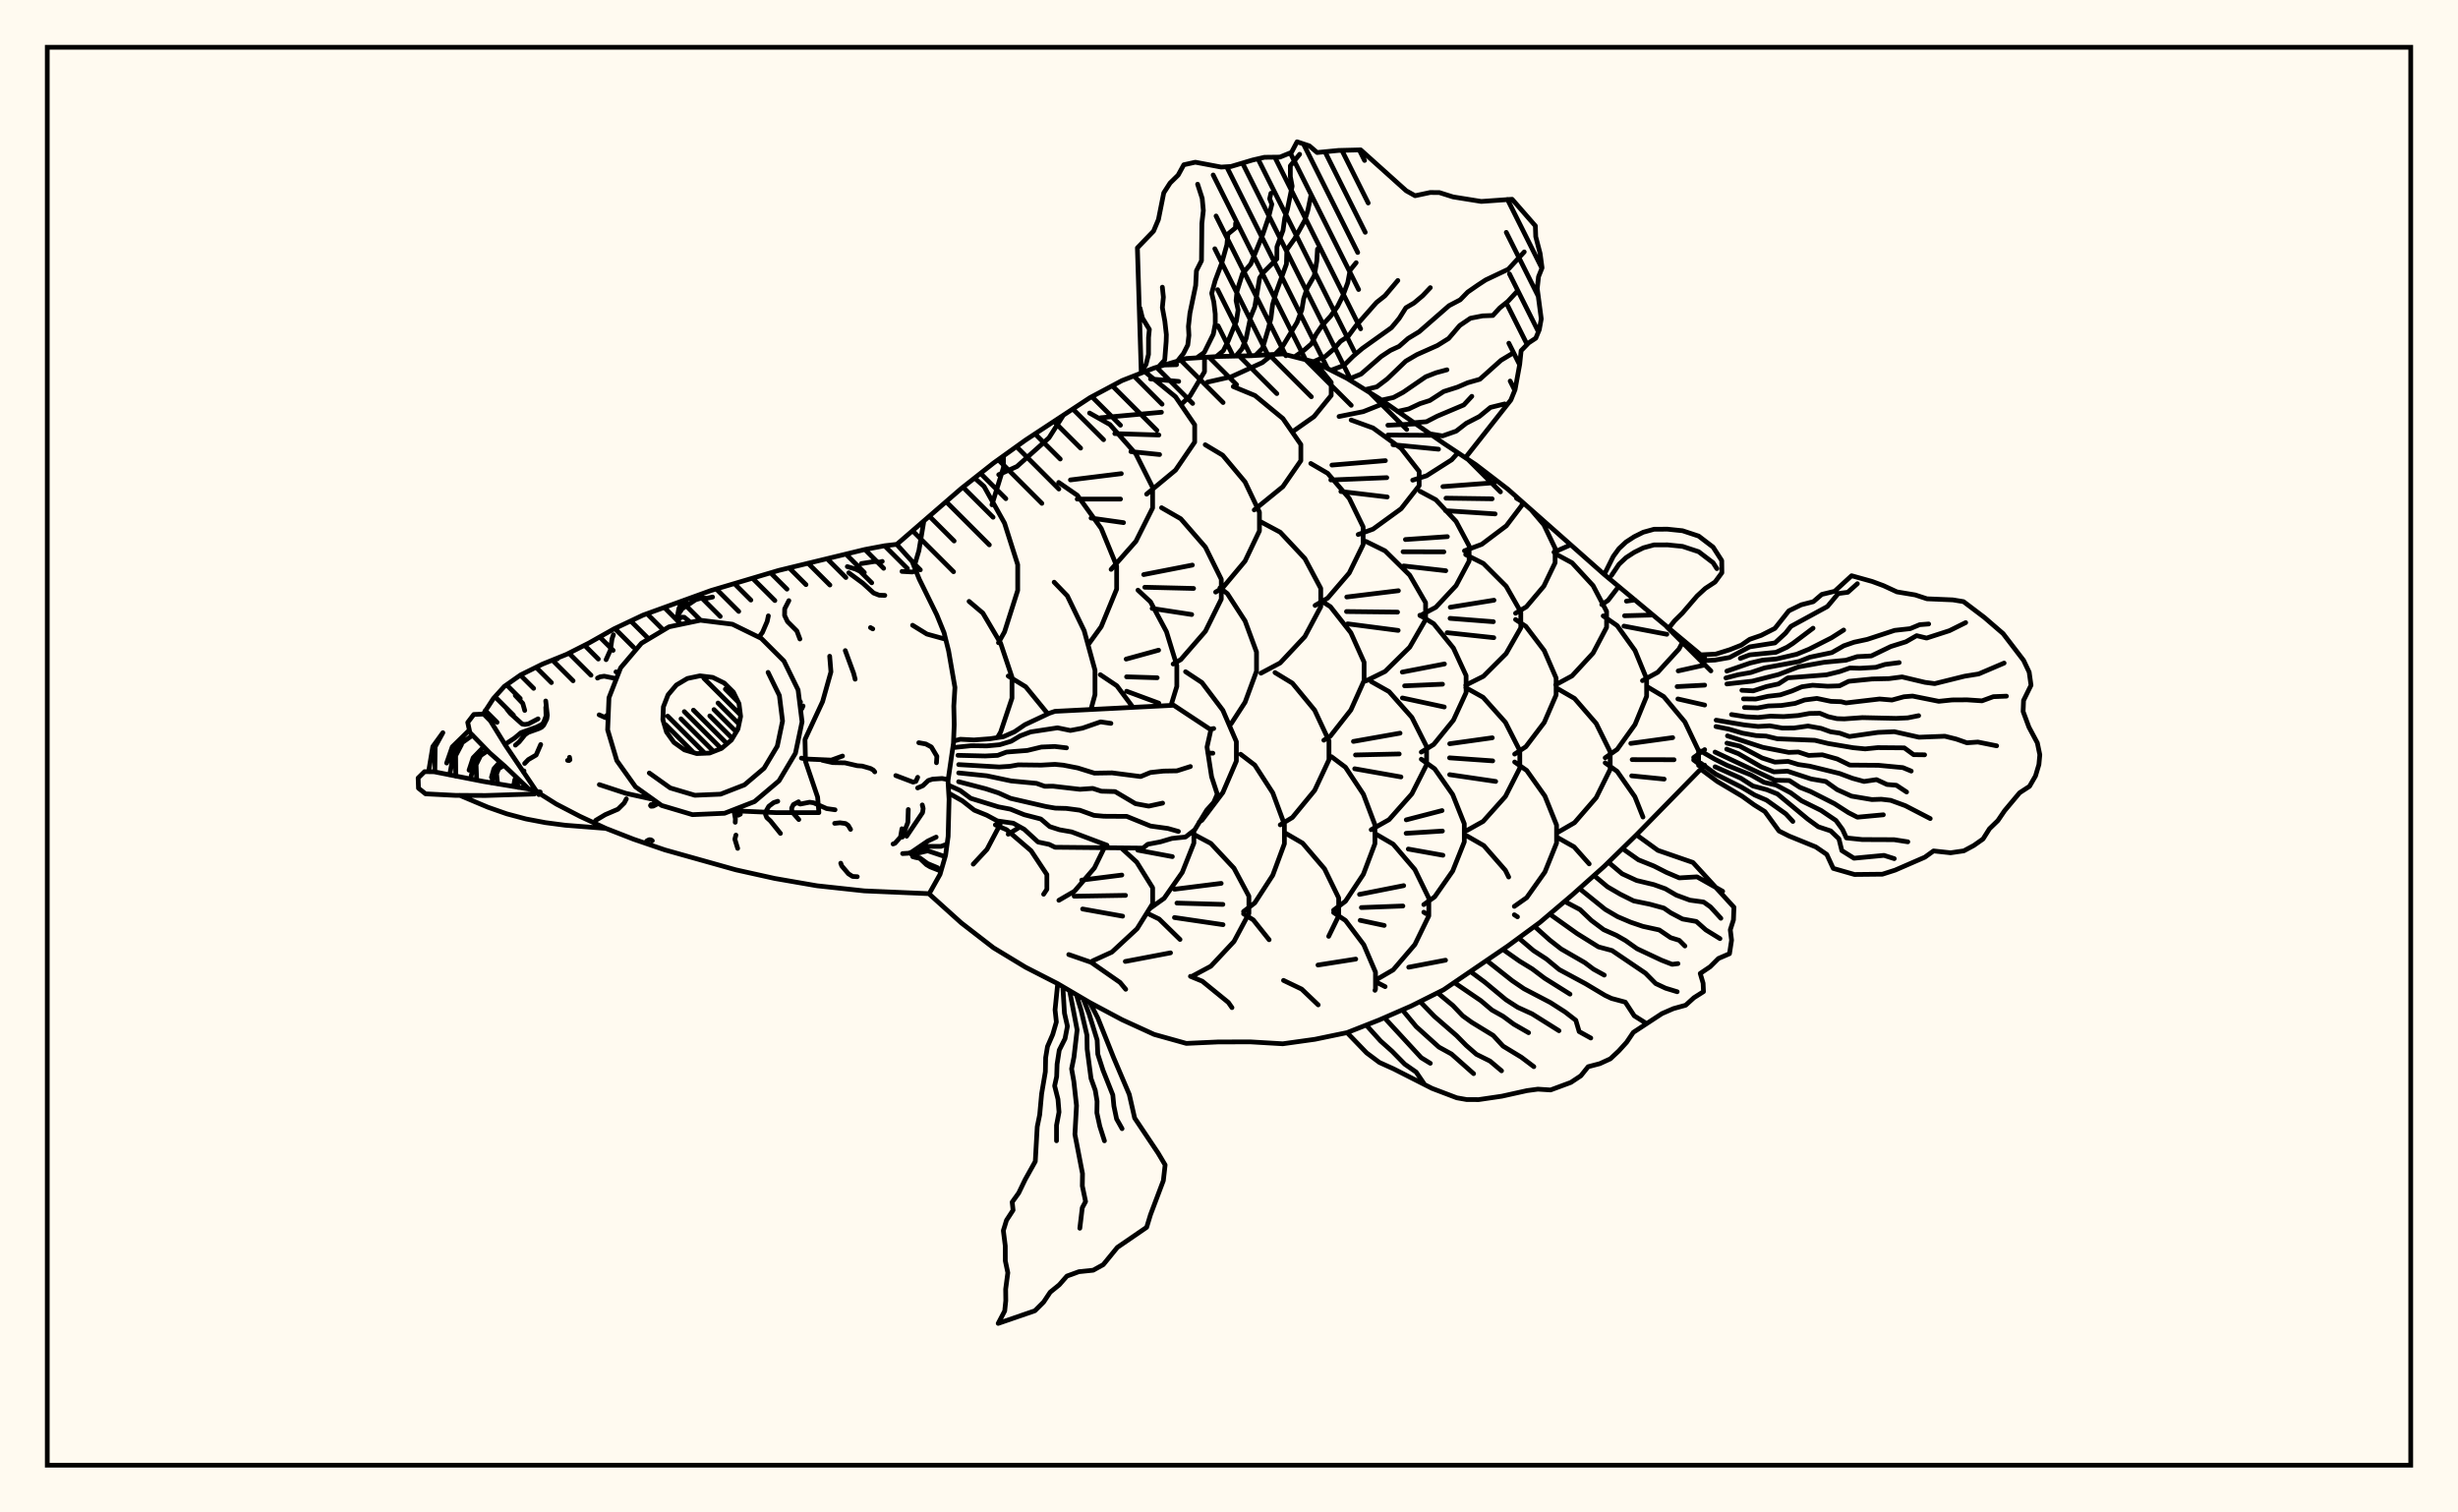 <svg xmlns="http://www.w3.org/2000/svg" width="520" height="320"><rect x="0" y="0" width="520" height="320" fill="floralwhite"/><rect x="10" y="10" width="500" height="300" stroke="black" stroke-width="1" fill="none"/><path stroke="black" stroke-width="1" fill="none" stroke-linecap="round" stroke-linejoin="round" d="
M 189.72 115.18 203.36 103.36 210.16 97.99 216.96 93.11 230.57 84.15 237.37 80.52 244.17 77.86 250.97 75.85 257.77 75.42 264.57 75.27 271.38 74.88 278.18 76.61 284.98 80.06 291.78 84.31 305.39 93.78 312.19 98.29 318.99 103.5 339.39 121.55 360.63 139.23 
M 360.63 161.89 346.2 176.63 339.39 183.29 332.59 189.37 325.79 195.15 318.99 200.15 305.39 209.42 298.58 212.83 291.78 215.8 284.98 218.48 278.18 219.89 271.38 220.84 264.57 220.44 257.77 220.45 250.97 220.76 244.17 218.86 237.37 215.75 230.57 212.12 223.76 208.12 216.96 204.64 210.16 200.52 203.36 195.26 196.58 189.15 
M 193.4 119.87 194.4 116.49 195.44 110.27 
M 211 156.06 211.68 154.92 214.09 147.72 214.09 143.27 211.68 136.08 207.93 129.72 205.01 127.24 
M 205.89 182.84 208.8 179.71 211.57 174.45 211.57 173.77 
M 211.23 135.99 212.51 133.7 215.3 124.91 215.3 119.47 212.51 110.68 208.18 102.92 206.18 101.13 
M 213.29 176.5 215.79 174.96 
M 221.69 151.05 217 145.31 213.29 143.03 
M 220.78 189.2 221.47 188.16 221.47 185.04 218.13 180 212.95 175.55 210.57 174.52 
M 209.85 106.8 212.29 98.9 212.29 96.46 
M 230.79 150.11 231.65 146.97 231.65 141.8 229.36 133.44 225.79 126.06 223.01 123.18 
M 224.18 190.38 227.31 188.56 231.53 183.64 233.62 179.36 
M 211.28 100.43 215.14 98.7 221.91 92.64 224.87 87.99 
M 230.34 136.22 232.97 132.58 236.23 124.65 236.23 119.74 232.97 111.8 227.92 104.8 223.97 102.07 
M 239.69 149.66 236.28 145.1 232.77 142.75 
M 240.55 196.51 243.85 191.2 243.85 187.83 240.47 182.4 237.19 179.39 
M 228.84 186.21 237.33 185.14 
M 227.25 189.62 238.11 189.44 
M 229.03 192.32 237.5 193.84 
M 235.06 120.47 240.3 114.54 243.84 107.48 243.84 103.11 240.3 96.05 234.8 89.82 230.5 87.39 
M 226.45 101.54 237.22 100.21 
M 227.89 105.6 237.05 105.59 
M 230.82 109.61 237.69 110.58 
M 247.73 149.25 248.96 145.23 248.96 140.8 246.77 133.65 243.39 127.33 240.74 124.86 
M 238.24 139.45 245.11 137.56 
M 238.33 143.2 244.81 143.4 
M 238.34 146.25 245.15 148.77 
M 243.3 192.19 246.28 190.06 250.11 184.58 252.57 178.38 252.57 175.71 
M 240.69 179.87 248.02 181.24 
M 249.64 198.77 245.21 194.44 242.64 193.19 
M 242.57 104.55 248.69 99.47 252.74 93.54 252.74 89.88 248.69 83.95 242.19 78.64 
M 232.83 88.39 245.71 87.22 
M 235.84 91.74 245.17 92.04 
M 239.25 95.55 245.32 96.17 
M 248.18 140.49 249.8 139.56 255.01 133.56 258.37 126.76 258.37 122.56 255.01 115.76 249.8 109.76 245.73 107.42 
M 241.95 121.57 252.25 119.56 
M 242.18 124.25 252.51 124.5 
M 243.74 128.73 252.11 130.02 
M 253.69 173.92 254.27 173.55 258.7 167.68 261.56 161.03 261.56 156.92 258.7 150.28 254.27 144.41 250.81 142.12 
M 255.96 154.28 256.77 154.14 
M 255.53 159.33 256.59 159.36 
M 261.33 198.68 264.21 193.28 264.21 189.61 261.05 183.68 256.16 178.45 252.33 176.41 
M 248.46 188.14 258.35 186.9 
M 248.98 191.07 258.71 191.35 
M 248.46 194.13 258.74 195.64 
M 249.93 85.52 251.77 83.76 254.82 78.65 254.82 75.61 
M 246.3 77.23 248.91 77.16 
M 243.39 80.17 249.36 80.7 
M 257.17 125.27 258.66 124.37 263.39 118.72 266.44 112.32 266.44 108.36 263.39 101.96 258.66 96.31 254.97 94.1 
M 260.44 153.15 263.4 148.58 265.82 142.01 265.82 137.95 263.4 131.38 259.65 125.59 258.08 124.38 
M 263.08 192.86 265.45 191.04 269.26 185.17 271.72 178.52 271.72 174.4 269.26 167.75 265.45 161.87 262.46 159.58 
M 268.49 198.83 265.13 194.62 263.08 193.34 
M 255.42 80.86 260.52 79.7 267.05 76.72 269.2 75 
M 265.34 107.89 271.4 102.96 275.2 97.46 275.2 94.05 271.4 88.55 265.5 83.69 260.9 81.79 
M 266.76 142.43 270.83 140.26 276.05 134.69 279.41 128.38 279.41 124.48 276.05 118.17 270.83 112.6 266.76 110.42 
M 270.84 174.52 273.41 172.96 278.12 167.23 281.15 160.75 281.15 156.74 278.12 150.26 273.41 144.54 269.73 142.3 
M 281.09 198.11 283.2 193.77 283.2 189.97 280.21 183.82 275.57 178.39 271.95 176.28 
M 273.84 91.06 277.99 88.14 281.62 83.66 281.62 80.89 278.14 76.6 
M 278.21 128.1 280.87 126.55 285.44 121.23 288.38 115.21 288.38 111.48 285.44 105.45 280.87 100.14 277.3 98.06 
M 280.06 156.61 281.45 155.74 285.78 150.22 288.58 143.98 288.58 140.11 285.78 133.87 281.45 128.36 279.7 127.25 
M 282.13 192.57 284.64 190.68 288.43 184.97 290.87 178.51 290.87 174.5 288.43 168.04 284.64 162.33 281.68 160.1 
M 286.59 197.33 284.65 194.75 282.13 193.07 
M 283.28 88.12 288.41 87.09 293.08 85.23 
M 287.33 113.09 290.47 111.95 296.41 107.64 300.23 102.76 300.23 99.74 296.41 94.86 290.47 90.55 285.84 88.87 
M 281.77 98.4 293.09 97.46 
M 281.54 101.55 293.38 101.06 
M 283.67 103.99 293.48 105.15 
M 288.96 144.07 293.02 142.07 298.23 136.93 301.59 131.11 301.59 127.51 298.23 121.69 293.02 116.55 288.96 114.55 
M 284.91 126.31 295.84 124.98 
M 284.85 129.39 295.66 129.51 
M 285.1 131.99 295.79 133.38 
M 290.08 175.55 293.86 173.42 298.69 167.96 301.8 161.79 301.8 157.96 298.69 151.78 293.86 146.33 290.08 144.2 
M 286.32 156.87 296.19 155.12 
M 286.76 159.73 296.01 159.52 
M 286.59 162.65 296.38 164.38 
M 302.27 193.08 302.27 190.03 299.32 183.97 294.74 178.61 291.16 176.52 
M 287.61 189.23 296.96 187.38 
M 288 192.02 296.79 191.69 
M 287.75 194.72 292.84 195.8 
M 298.86 101.59 301.8 100.66 307.11 97.28 308.43 95.8 
M 293.61 89.97 299.42 89.69 
M 293.63 92.04 302.93 92.1 
M 294.69 94.09 304.32 95.04 
M 300.42 130.26 303.76 128.48 308.04 123.9 310.8 118.71 310.8 115.5 308.04 110.32 303.76 105.74 300.42 103.95 
M 297.32 114.15 306.2 113.54 
M 296.82 116.74 305.46 116.76 
M 296.95 119.74 305.86 120.75 
M 300.68 159.13 303.31 157.51 307.48 152.37 310.16 146.54 310.16 142.94 307.48 137.12 303.31 131.97 300.38 130.17 
M 296.66 142.2 305.58 140.48 
M 297.15 145.11 305.17 144.76 
M 296.68 147.67 305.54 149.58 
M 301.21 191.39 303.51 189.75 307.32 184.29 309.78 178.12 309.78 174.29 307.32 168.11 303.51 162.66 300.68 160.63 
M 297.5 173.46 305.07 171.5 
M 297.47 176.31 305.15 175.83 
M 297.93 179.64 305.26 180.95 
M 301.64 193.28 301.21 193 
M 309.81 116.54 313.48 115.16 318.67 111.25 322.02 106.83 322.02 106.2 
M 305.25 102.95 316.17 102.13 
M 305.9 105.4 315.67 105.54 
M 305.81 108.05 316.3 108.73 
M 310.07 144.97 313.82 143.09 318.63 138.28 321.73 132.84 321.73 129.47 318.63 124.03 313.82 119.22 310.07 117.34 
M 306.81 128.48 316.06 126.99 
M 306.77 130.83 315.93 131.54 
M 306.14 133.86 316.02 134.92 
M 310.08 175.85 313.76 173.79 318.48 168.51 321.52 162.52 321.52 158.81 318.48 152.83 313.76 147.54 310.08 145.48 
M 306.69 157.36 315.7 156.1 
M 306.66 160.34 315.79 160.98 
M 306.68 163.9 316.42 165.33 
M 319.17 185.56 318.47 184.14 313.9 178.91 310.33 176.86 
M 320.62 129.75 322.91 128.39 326.61 124.01 328.99 119.06 328.99 115.99 326.61 111.03 324.05 108.01 
M 321.78 105.98 320.82 105.42 
M 320.43 159.55 322.8 157.99 326.69 152.86 329.2 147.05 329.2 143.45 326.69 137.65 322.8 132.52 320.62 131.08 
M 328.31 180.83 329.3 178.37 329.3 174.57 326.83 168.43 322.98 163.01 320.43 161.22 
M 328.75 116.83 332.2 115.31 
M 329.11 144.88 332.58 143 337.02 138.18 339.88 132.73 339.88 129.35 337.02 123.9 332.58 119.08 329.11 117.2 
M 329.52 176.13 333.1 174.06 337.68 168.77 340.64 162.78 340.64 159.06 337.68 153.07 333.1 147.78 329.52 145.71 
M 332.05 178.64 329.45 177.17 
M 338.86 127.91 340.18 127.04 342.45 124.08 
M 339.58 160.33 342.12 158.56 345.9 153.29 348.35 147.32 348.35 143.62 345.9 137.64 342.12 132.37 339.16 130.31 
M 346.14 169.25 345.86 168.56 342.11 163.2 339.58 161.4 
M 347.47 144.01 350.7 142.24 355.2 137.31 356.13 135.52 
M 344.07 127.19 345.89 126.93 
M 343.68 130.28 349.66 130.12 
M 343.55 132.47 352.63 134.2 
M 359.34 159.44 359.34 158.83 356.45 152.75 351.97 147.38 348.47 145.29 
M 345 157.29 353.87 156.07 
M 345.29 160.72 354.15 160.74 
M 345.19 164.15 352.06 164.84 
M 355.03 141.95 360.63 140.7 
M 354.8 145.27 360.63 144.96 
M 354.96 147.88 360.63 149.17 
M 224.01 190.48 224.18 190.38 
M 231.14 203.31 235.23 201.44 240.55 196.51 
M 238.15 209.31 236.95 207.86 230.83 203.6 226.1 201.96 
M 238.06 203.42 247.63 201.6 
M 252.33 206.48 256.16 204.43 261.05 199.2 261.33 198.68 
M 260.63 213.19 259.86 212.09 254.35 207.6 251.84 206.57 
M 278.87 212.61 275.37 209.27 271.53 207.43 
M 278.14 76.6 278.14 76.6 
M 290.88 209.53 290.99 209.27 290.99 205.68 288.51 199.88 286.59 197.33 
M 278.82 204.18 286.82 202.92 
M 291.16 207.29 294.74 205.2 299.32 199.85 302.27 193.78 302.27 193.08 
M 293.03 208.75 291.13 207.77 
M 298.02 204.64 305.81 203.15 
M 320.36 191.77 322.98 189.92 326.83 184.5 328.31 180.83 
M 321.03 193.98 320.36 193.54 
M 336.2 182.78 333 179.17 332.05 178.64 
M 347.58 172.87 346.14 169.25 
M 356.13 135.52 356.13 135.52 
M 359.34 161.95 359.34 159.44 
M 358.3 160.28 360.63 158.6 
M 359.57 161.74 358.3 160.8 
M 237.37 80.52 237.37 80.52 
M 241.44 78.93 240.62 52.44 244.04 48.9 245.07 46.45 246.2 40.8 247.53 38.73 249.24 37.05 250.44 34.86 252.88 34.32 258.34 35.35 260.43 35.22 265.02 33.85 267.5 33.28 270.78 33.24 273.22 32.24 274.4 30 277 30.86 278.64 32.27 283.18 31.83 287.86 31.71 297.49 40.36 299.37 41.41 302.55 40.73 304.49 40.74 307.4 41.66 313.37 42.62 319.9 42.16 324.81 47.78 324.89 50.07 325.82 53.63 326.23 56.67 325.48 58.55 325.21 61.06 326.06 67.47 325.64 69.77 324.9 71.55 323.39 72.55 321.8 74.2 321.5 77.09 320.52 82.43 319.63 84.63 310.01 96.85 
M 305.39 93.79 305.39 93.78 
M 241.23 79.01 242.44 77.12 242.97 74.99 242.98 71.42 243.15 69.69 241.68 67.27 241.17 65.18 
M 245.12 77.58 246.4 76.17 246.71 72.22 246.75 70.81 246.43 67.97 245.9 65.08 246.12 62.87 245.9 60.76 
M 249.09 76.41 250.38 74.78 251.28 73 251.52 70.95 251.42 69.07 251.73 66.26 252.95 60.4 253.11 57.28 254.18 55.16 254.26 47.27 254.57 44.54 254.33 41.97 253.36 38.97 
M 253.18 75.71 254.77 74.57 256.68 70.71 257.1 68.52 257.09 66.43 256.79 63.89 256.34 62.05 257.08 59.37 258.43 55.77 259.55 51.79 259.78 49.51 261.37 48.21 261.4 47.24 
M 257.31 75.45 258.8 74.21 259.82 72.16 261.55 67.95 261.93 65.58 261.5 63.6 261.7 61.58 262.85 57.93 264.6 55.86 267.16 49.57 268.36 46.03 269.06 43.22 268.6 42.05 268.87 40.89 
M 261.45 75.34 262.77 73.78 263.62 71.61 264.56 67.11 265.45 64.93 266.48 58.8 267.32 57.6 270.12 54.79 270.14 52.23 271.43 48.74 271.8 46.11 272.36 44.28 273.36 39.39 272.98 37.37 272.98 35.08 274.94 32.64 
M 265.59 75.21 267.09 73.7 268.33 69.51 268.88 67.27 269.22 64.47 269.97 61.86 272.15 55.87 272.24 52.8 273.85 50.56 276.01 46.68 276.68 44.5 277.37 41.21 
M 269.73 74.97 271.27 73.41 274.41 68.19 275.4 65.56 275.8 63.2 276.55 60.93 278.04 58.35 278.57 55.24 278.72 52.7 
M 273.84 75.51 275.81 74.16 277.46 72.73 278.42 70.76 279.72 68.83 281.46 66.93 282.97 64.83 284.08 62.61 285.13 59.78 285.62 57.17 286.9 55.58 
M 277.86 76.53 280.34 75.44 282.19 73.83 283.59 72.22 285.21 71.16 286.83 68.96 291.21 63.99 292.99 62.58 295.72 59.34 
M 281.58 78.34 284.32 77.31 286.27 75.37 288.19 73.74 294.37 69.33 296 67.37 297.42 65.12 299.14 64.11 300.97 62.57 302.59 60.86 
M 285.27 80.24 287.94 79.14 292.19 75.43 294.14 74.14 295.98 73.29 297.9 71.6 300.23 70.19 306.54 64.68 308.92 63.43 310.5 61.8 312.65 60.31 314.3 59.23 319.09 56.96 322.46 53.3 
M 288.78 82.44 291.27 81.85 293.45 80.2 297.41 76.4 299.75 75.03 304.09 73.1 306.46 71.62 308.8 68.88 311.08 67.33 313.65 66.83 315.82 66.75 317.28 65.15 319 63.77 320.95 61.66 
M 292.27 84.66 294.78 84.11 296.83 83.01 301.62 79.72 303.79 78.87 306.11 78.24 
M 295.66 87.05 298.03 86.52 300.41 85.4 302.48 84.74 305.42 82.84 308.34 81.91 310.49 80.98 313.07 80.24 317.54 76.23 320.1 74.69 
M 299.05 89.44 301.76 89.23 304.03 88.06 309.68 85.67 311.37 83.85 
M 302.46 91.78 305.18 92.23 308.06 91.22 310.19 89.56 312.95 88.13 315.31 86.2 318.32 85.46 
M 201.73 156.79 203.16 156.41 206.05 156.56 209.47 156.3 212.26 155.87 214.62 154.83 216.83 153.33 222 150.9 223.18 150.5 248.31 149.22 256.17 154.41 255.35 158.06 256.32 164.35 257.52 168.02 256.77 169.75 255.28 171.41 252.76 175.56 250.81 177.09 247.93 177.39 245.48 178.12 242.81 178.63 241.8 179.44 223.2 179.26 221.95 178.65 219.6 178.15 216.69 175.47 214.37 174.17 211 173.69 208.76 172.48 206.11 171.41 203.61 169.45 200.7 167.81 
M 201.58 158.18 205.49 157.77 208.75 157.82 211.48 157.57 213.92 156.83 215.81 155.7 218.03 154.86 223.72 153.99 226.44 154.55 229 154.06 232.83 152.73 235.02 153.05 
M 202.66 159.81 208.42 159.95 211.06 159.82 212.94 159.12 217.33 158.78 220.31 158.06 223.14 157.94 225.62 158.23 
M 202.81 161.77 211.38 162.27 213.64 162.13 215.4 161.82 220.26 161.88 223.18 161.72 224.95 161.89 227.99 162.48 231.53 163.58 235.26 163.52 241.31 164.3 243.38 163.44 246.16 163.14 248.98 163.09 251.83 162.18 
M 202.81 163.53 208.76 164.14 213.91 165.23 219.28 165.74 221.01 166.36 222.76 166.34 228.46 167 231.17 166.81 233 167.4 235.9 167.48 240.22 170.04 243.02 170.56 245.96 169.92 
M 202.8 165.39 208.55 166.89 211.22 167.76 213.81 168.92 221.22 170.63 223.24 170.98 225.56 171.04 228.42 171.42 231.43 172.51 233.55 172.7 238.37 172.73 243.4 174.77 247.07 175.28 249.3 175.91 
M 200.6 166.1 203.13 167.25 205.37 168.91 211.21 170.71 213.76 171.2 216.67 172.37 220.19 173.28 222.07 174.89 224.15 175.56 226.71 176.01 234.19 178.83 
M 230.57 212.12 232.25 215.39 235.6 223.79 238.9 231.55 240.04 236.55 245.02 243.99 246.49 246.47 246.11 249.79 243.39 257.01 242.58 259.67 236.38 263.92 233.4 267.57 231.27 268.75 228.25 269.06 225.71 269.99 224.09 271.84 222.17 273.4 220.78 275.49 218.93 277.33 211.17 280 212.55 277.37 212.78 275.18 212.75 272.76 213.21 269.28 212.68 266.77 212.67 263.61 212.26 260.36 212.93 258.18 214.32 256.04 214.13 254.33 215.51 252.41 216.88 249.56 219.02 245.73 219.43 238.4 219.95 235.85 220.36 231.42 221.15 226.76 221.21 223.79 221.6 221.43 222.71 218.87 223.48 216.22 223.2 213.66 223.76 208.12 
M 229.14 211.28 230.39 214.48 232.11 220.06 232.24 223.02 233.34 226.43 235.42 231.67 235.65 234.02 236.22 236.74 237.38 238.8 
M 227.71 210.44 228.7 213.69 229.95 219.04 229.99 221.95 230.81 228.18 231.71 230.7 232.09 233 232.05 235.45 232.67 238.3 233.65 241.37 
M 226.28 209.6 227.87 217.9 227.2 223.66 226.7 226.14 227.17 228.78 227.74 233.92 227.4 240 229.01 248.32 228.97 250.91 229.66 254.22 228.96 255.53 228.44 259.87 
M 224.85 208.76 225.19 214.36 225.82 217.13 225.31 219.76 224.09 222.18 223.63 225.15 223.54 227.78 223.11 229.74 223.82 232.58 224.04 235.29 223.51 238.1 223.51 241.36 
M 346.2 176.63 350.74 179.92 358.15 182.48 366.82 191.95 366.72 194.63 366.05 196.72 366.32 198.92 365.88 201.78 363.53 202.8 361.78 204.55 359.69 205.96 360.3 208.03 360.38 209.81 358.35 211.1 356.61 212.68 354.01 213.4 351.6 214.45 345.53 218.43 344.12 220.52 342.46 222.35 340.68 224.02 338.46 225.04 335.98 225.69 334.43 227.62 332.32 229.02 328.03 230.61 325.34 230.44 323.04 230.75 317.73 231.93 312.82 232.65 310.28 232.64 308.19 232.27 302.96 230.28 294.83 226.15 291.82 224.79 289.12 222.77 284.98 218.48 
M 343.23 179.53 346.62 181.92 349.91 183.24 352.54 184.58 355.26 185.74 359.02 185.52 364.44 188.58 
M 340.27 182.43 343.16 184.87 346.24 186.29 349.86 187.16 352.31 188.04 354.63 189.39 357.49 190.45 360.41 190.85 361.87 191.89 364.06 194.29 
M 337.22 185.23 340.06 187.62 342.8 189.21 345.61 190.61 349.05 191.32 352 192.13 353.45 193.13 355.94 194.44 358.87 194.96 360.88 196.75 363.87 198.59 
M 334.13 187.99 339.58 192.4 342.2 193.94 344.98 195.12 347.57 196 351.03 196.76 353.43 198.39 355.25 198.95 356.45 200.15 
M 331.01 190.72 334.25 192.44 336.67 194.75 339.27 196.7 341.95 197.89 343.87 198.99 346.33 200.73 351.53 203.17 353.75 204.03 354.98 203.88 
M 327.85 193.4 333.65 197.53 338.16 200.34 341.03 201.11 348.1 205.9 350.26 208.09 352.36 209.08 354.82 209.83 
M 324.63 196 327.82 198.87 330.25 200.77 335.27 203.67 337.12 205.06 339.39 206.31 
M 321.29 198.46 324.41 201.12 327.15 202.9 329.86 205.14 335.44 208.14 339.54 210.59 340.91 211.24 343.84 212.03 345.73 214.92 347.99 216.34 
M 317.93 200.87 321.44 203.34 324.17 205.01 326.76 206.97 332.14 210.34 
M 314.51 203.22 319.92 207.5 322.41 209.2 327.98 212.11 331.07 214.09 333.37 215.87 334.08 218.26 336.54 219.62 
M 311.08 205.55 314.11 207.8 318.59 211.52 321.07 213.12 324.12 214.51 329.81 218.08 
M 307.65 207.88 313.3 211.73 315.61 213.69 317.99 215.03 320.25 216.7 323.38 218.5 
M 304.12 210.05 307.35 212.73 309.44 214.92 311.32 216.28 315.9 219.08 317.97 221.33 321.84 223.68 324.49 225.68 
M 300.42 211.91 303.45 215.04 308.15 219.12 310.19 221.19 312.34 223.07 315.22 224.5 317.66 226.56 
M 296.67 213.66 299.6 217.2 304.41 221.54 307.06 223 311.75 227.16 
M 292.87 215.32 300.66 223.78 302.59 224.97 
M 289.03 216.88 292.06 220.24 294.49 222.41 297.18 225.15 299.59 226.83 301.3 229.34 
M 359.8 138.55 362.97 138.39 365.97 137.45 368.37 136.5 370.15 135.27 372.56 134.44 375.49 132.95 378.43 129.24 381.06 127.96 383.62 127.3 385.41 125.76 388.13 125.1 391.71 121.81 396.05 123.02 398.48 123.92 401.31 125.23 405.16 125.87 407.66 126.69 413.14 126.92 415.39 127.29 419.81 130.64 423.76 134.05 428.1 139.72 429.28 142.21 429.67 144.98 428.09 148.2 428 150.54 429.23 153.85 431.01 157.18 431.53 159.69 431.34 161.76 430.62 164.17 429.35 166.37 427.25 167.74 424.08 171.53 422.66 173.62 420.88 175.35 419.52 177.51 417.56 178.89 415.46 180.02 412.65 180.43 409.05 180.04 407.2 181.37 400.92 184.1 398.23 184.96 392.33 185.02 387.83 183.73 386.46 180.78 384.14 179.19 378.47 176.88 376.36 175.82 373.37 171.71 371.11 170.3 368.57 168.47 363.3 165.34 359.8 162.73 
M 359.8 139.82 362.83 139.65 365.9 139.11 370.15 136.86 375.51 136.02 377.72 133.98 378.87 132.53 386.6 128.32 388.89 125.58 390.91 125.31 392.94 123.49 
M 368.17 139.3 370.16 138.55 375.72 138.01 378.04 136.94 379.29 136.13 383.56 132.91 
M 365.32 141.99 370.23 140.29 372.88 139.67 375.81 139.42 380.1 138.42 382.7 137.36 387.45 134.95 390.04 133.3 
M 365.12 143.44 367.71 142.76 370.4 142.29 373.27 141.32 380.56 139.97 382.87 139.05 387.54 138.07 390.07 136.63 392.23 135.88 395.02 135.28 400.82 133.37 404.1 133.01 406.11 132.17 408.02 132.02 
M 365.33 144.71 370.71 144.12 376.23 142.72 380.47 141.1 385.91 140.12 390.5 139.69 392.9 138.93 395.88 138.78 400 136.79 403.22 135.78 405.47 134.49 407.58 135 412.41 133.44 415.85 131.73 
M 368.5 146.05 370.91 146.17 373.68 145.26 376.25 144.7 378.22 143.42 386.38 142.78 389.19 142.09 391.35 141.33 393.48 141.39 396.83 141.19 398.78 140.58 401.78 140.19 
M 368.84 147.87 371.44 147.9 374.01 147.32 376.62 147.02 379.09 146.2 381.18 145.31 383.47 144.98 386.65 145.19 389.15 145.11 391.1 144.15 396.04 143.66 399.63 143.58 402.39 143.22 407.24 144.37 409.29 144.64 415.62 143.07 418.6 142.59 423.98 140.29 
M 369.05 149.69 371.85 149.78 374.08 149.36 376.86 149.26 379.77 148.82 381.77 148.1 384.37 147.77 387.34 148.39 389.46 148.46 390.54 148.72 397.63 147.89 400.25 148.11 402.78 147.42 404.61 147.27 410.15 148.38 412.97 148.09 416.16 148.07 419.3 148.28 421.7 147.4 424.47 147.29 
M 366.31 151.18 369.33 151.65 371.9 151.79 374.56 151.52 377.34 151.61 380.37 151.39 382.79 150.95 384.99 150.91 386.78 151.64 388.62 152.05 390.16 152.1 393.99 151.83 401.13 151.99 403.59 151.88 405.9 151.42 
M 363.06 152.37 369.03 153.38 371.92 153.7 374.39 153.56 377.1 154.05 379.51 154.03 382.49 153.61 385.24 154.1 387.27 154.83 389.18 155.11 391.24 155.83 397.28 154.96 400.75 154.81 405.97 155.98 411.44 155.77 413.85 156.37 416.11 157.16 418.43 157 422.4 157.8 
M 363.02 153.72 365.8 154.28 368.61 155.11 371.48 155.63 373.65 155.74 376 156.31 383.93 156.63 386.76 157.31 392.05 158.2 394.58 158.45 397.27 158.18 402.86 158.23 404.83 159.67 407.16 159.7 
M 365.45 155.69 372.93 158.12 378.41 159.19 380.44 159.11 382.64 159.83 385.52 159.7 388.66 160.58 391.32 161.87 397.39 161.92 402.56 162.41 404.33 163.14 
M 365.34 157.23 368.03 157.85 372.77 160.37 375.5 161.25 378.28 161.09 380.44 161.75 382.85 162.1 389.16 163.65 391.9 164.67 394.34 165.34 396.98 164.95 399.2 165.98 401.18 166.14 403.35 167.57 
M 365.29 158.5 367.76 159.46 372.61 162.26 375.27 163.31 378.14 163.16 383.15 164.81 386.24 165.34 388.66 167.07 391.69 168.44 396.01 169.17 398.01 169.1 399.98 169.33 403.07 170.46 408.35 173.19 
M 362.82 159.12 375.49 165.08 378.54 165.14 380.77 166.58 383.03 167.47 388.11 170.05 391.07 171.95 392.94 172.9 398.43 172.39 
M 359.8 158.91 362.77 160.63 365.35 161.92 370.4 163.95 373.18 165.52 375.75 166.11 378.83 167.74 381.12 169.42 385.26 171.47 388.4 173.59 389.8 175.51 390.61 177.28 393.95 177.63 400.7 177.66 403.61 178.11 
M 362.83 162.23 368.28 164.65 370.83 166.29 373.8 167.09 376.04 167.99 382.42 173.29 384.67 174.93 387.29 175.8 389.03 177.47 389.65 179.97 392.22 181.58 398.56 180.98 400.74 181.67 
M 359.8 161.46 363.03 163.82 368.44 166.55 371.22 168.21 373.73 169.3 377.82 172.21 379.29 173.8 
M 339.39 121.55 341.3 117.72 342.51 116.06 343.99 114.68 345.73 113.55 347.65 112.6 349.9 111.98 352.75 111.96 355.94 112.29 359.36 113.42 362.41 115.75 364.24 118.6 364.27 121.18 362.83 123.14 360.76 124.5 359.02 126.1 355.94 129.69 354.26 131.35 353 132.94 
M 340.91 121.76 342.51 119.38 343.99 117.99 345.73 116.86 347.65 115.91 349.9 115.29 352.75 115.28 355.94 115.6 359.36 116.73 362.41 119.06 363.21 120.31 
M 102.24 151.08 104.38 147.79 106.7 145.22 110.14 142.8 114.76 140.51 119.85 138.45 124.57 136.06 129.89 133.06 136.03 130.15 150.44 124.93 164.72 120.69 182.97 116.26 187.2 115.46 189.7 115.17 192.96 118.78 194.49 122.57 198.18 130.08 199.72 133.87 200.68 137.71 202.02 145.44 201.78 149.39 201.87 153.31 201.71 157.25 200.55 165.21 200.78 169.11 200.58 176.98 200.04 180.96 198.87 184.99 196.58 189.08 182.85 188.49 172.84 187.41 163.9 185.86 155.65 184.03 140.66 179.82 134.05 177.56 128.18 175.27 122.68 172.71 117.69 170.12 113.32 167.37 
M 175.52 138.84 175.79 142.15 174.02 148.45 170.3 156.45 170.4 161.07 172.97 168.65 173.24 171.93 164.13 171.93 154.72 171.52 
M 138.18 169.13 132.43 167.86 126.79 166.01 
M 111.9 166.97 106.82 162.14 103.62 159.32 99.4 154.98 98.95 152.85 100.24 151.16 102.33 151.08 103.75 152.52 106.97 157.74 113.41 167.29 
M 113.07 167.99 102.74 168.31 96.28 168.28 90.03 167.96 88.53 166.76 88.46 164.6 89.82 163.26 91.86 163.29 102.26 165.34 113.15 167.15 
M 134.44 166.47 130.49 160.93 128.55 154.42 128.83 147.62 131.3 141.29 135.7 136.1 141.54 132.62 148.19 131.23 154.94 132.07 161.05 135.06 165.85 139.86 168.84 145.97 169.68 152.72 168.28 159.37 164.8 165.21 159.62 169.6 153.28 172.07 146.49 172.36 139.97 170.42 134.44 166.47 
M 162.49 142.26 164.88 147.15 165.55 152.55 164.44 157.87 161.65 162.54 157.5 166.06 152.44 168.03 147 168.26 141.79 166.71 137.36 163.55 
M 142.58 157.08 141 154.87 140.23 152.26 140.34 149.55 141.33 147.01 143.08 144.94 145.42 143.55 148.08 142.99 150.78 143.32 153.22 144.52 155.15 146.44 156.34 148.88 156.68 151.58 156.12 154.24 154.73 156.58 152.65 158.34 150.12 159.33 147.4 159.44 144.8 158.66 142.58 157.08 
M 140.86 153.36 146.74 159.24 
M 141.24 151.51 149.11 159.37 
M 144.07 152.09 150.97 158.99 
M 144.77 150.56 152.58 158.37 
M 146.7 150.25 153.81 157.36 
M 150.16 151.47 154.93 156.24 
M 151.05 150.13 155.76 154.84 
M 151.9 148.74 156.34 153.18 
M 148.9 143.5 156.63 151.23 
M 153.45 145.81 156.17 148.53 
M 102.66 150.33 105.16 152.83 
M 104.72 147.41 108.63 151.33 
M 107.17 144.89 110.06 147.78 
M 110.09 142.84 112.89 145.64 
M 113.41 141.18 116.65 144.42 
M 116.86 139.66 121.24 144.04 
M 120.36 138.19 125.03 142.86 
M 123.66 136.52 126.58 139.44 
M 126.87 134.76 129.71 137.6 
M 130.06 132.97 134.01 136.93 
M 133.43 131.38 136.92 134.86 
M 136.87 129.84 140.36 133.33 
M 140.53 128.52 144.04 132.04 
M 144.18 127.2 148.21 131.23 
M 147.83 125.88 152.37 130.42 
M 151.53 124.61 156.28 129.36 
M 155.37 123.48 158.85 126.96 
M 159.2 122.34 163.93 127.06 
M 163.03 121.2 166.49 124.65 
M 166.95 120.14 170.51 123.7 
M 170.94 119.16 175.57 123.78 
M 174.99 118.23 178.95 122.19 
M 179.01 117.28 182.85 121.13 
M 182.97 116.26 186.94 120.24 
M 187.14 115.47 191.96 120.28 
M 184.15 132.78 184.64 133.06 
M 110.99 161.53 111.78 160.71 113.42 159.75 114.39 157.52 
M 110.74 163.37 110.85 163.1 
M 192.15 171.27 192.06 173.99 190.89 177.11 
M 144.29 127.16 143.6 128.82 143.32 130.31 
M 130.41 143.59 127.83 143.07 126.95 143.2 126.4 143.47 
M 190.82 120.9 193 121.02 193.77 120.78 
M 176.66 171.33 174.89 171.08 172.11 169.85 171.29 169.73 169.31 170.12 168.8 169.91 
M 186.65 118.78 186.12 118.93 184.99 118.8 182.22 119.24 
M 107.24 150.04 107.96 150.94 110.47 153.19 111.05 153.28 111.8 153.16 113.83 152.09 
M 179.94 175.48 179.44 174.63 178.88 174.24 177.7 174.08 176.57 174.2 
M 199.07 184.31 196.78 183.41 195.98 182.93 194.56 181.59 193.51 181.38 
M 150.75 126.32 149.51 126.58 148.46 126.51 147.16 126.89 144.3 128.81 143.72 129.69 
M 117.93 139.4 117.6 139.36 
M 187.19 125.97 186 125.93 184.82 125.47 182.54 123.39 179.56 121.19 
M 109.01 147.15 110.59 148.81 111.01 150.31 
M 198.35 183.59 196.22 182.7 194.59 181.51 193.09 181.26 
M 145.37 126.77 143.89 128.83 143.47 129.91 
M 156.62 172.26 156.19 172.48 155.88 172.42 155.42 171.24 
M 126.75 151.24 128.06 151.83 128.28 151.74 128.3 151.41 
M 162.55 130.3 162.3 131.48 161.3 133.81 160.54 134.81 
M 190.81 175.34 190.51 177.09 189.34 178.41 188.93 178.57 
M 138.92 169.66 138.06 170.39 137.75 170.43 137.73 170.22 
M 130.95 142.21 130.31 142.15 
M 199.96 181.25 196.27 180.01 192.87 180.82 
M 107.09 157.33 108.85 156.17 110.22 155.02 113.53 153.83 114.62 153.28 115.02 152.83 115.52 151.49 115.46 149.64 
M 184.42 123.31 181.96 120.88 180.98 120.4 179.25 119.88 
M 198.05 177.11 196.29 177.94 192.82 180.31 192.23 180.52 190.95 180.6 
M 155.54 173.98 155.58 173.25 155.23 171.32 
M 195.11 170.3 195.3 171.06 195.17 171.93 191.8 176.93 
M 178.24 159.96 175.87 160.82 170.39 160.58 169.54 160.4 
M 200.53 164.94 199.3 164.71 197.28 164.85 196.38 165.14 195.23 166.24 194.13 166.71 
M 120.48 160.22 120.57 160.77 120.38 160.92 120.07 160.88 
M 194.37 157.14 195.86 157.41 197.03 158.04 198.2 160.02 198.11 161.38 
M 138.68 169.49 138.19 170.19 137.71 170.34 
M 139.34 169.96 138.2 170.55 137.75 170.59 137.61 170.42 
M 199.98 178.73 199.09 179.07 195.99 179.08 194.65 179.64 
M 169.11 148.15 169.35 148.53 
M 180.91 143.71 180.59 142.46 178.82 137.65 
M 129.77 134.3 129.47 135.17 129.13 137.55 128.22 139.57 
M 166.89 127.08 166 128.82 165.98 130.22 166.6 131.52 168.58 133.5 169.22 135.2 
M 136.51 178.4 136.84 177.91 137.33 177.66 137.7 177.68 138 177.88 
M 126.02 173.57 128.05 172.36 130.73 171.21 132.06 169.89 132.51 169.02 
M 185.06 163.31 184.75 162.93 184.16 162.59 182.4 162.08 181.37 162.01 178.75 161.4 176.16 161.35 173.97 160.86 
M 169.34 150.01 169.65 149.92 169.89 149.36 
M 146.07 131.67 144.77 130.6 144.2 130.58 143.76 130.85 
M 168.99 173.4 167.76 172 167.51 171.48 167.48 170.97 167.84 170.23 168.94 169.64 
M 193.06 132.29 196.08 134.15 200.06 135.25 
M 155.69 176.68 155.46 177.55 156.06 179.5 
M 181.36 185.49 180.36 185.43 179.49 184.87 178.07 183.2 177.86 182.63 
M 165.11 176.33 162.97 173.67 162.21 172.98 161.94 172.29 162.13 171.49 162.64 170.6 163.68 169.81 164.54 169.53 
M 109.04 157.66 109.84 156.96 111.05 155.46 111.73 154.97 114.01 154.15 114.58 153.87 115.01 153.44 115.67 152.14 115.79 151.33 115.45 148.31 
M 194.14 164.46 193.76 165.31 193.17 165.48 189.51 164.09 
M 113.35 167.34 113.99 168.12 
M 109.25 164.44 108.9 164.97 108.72 165.97 109.22 165.35 109.9 165.07 
M 105.74 161.23 104.49 162.65 103.97 164.46 104.81 163.03 106.6 161.95 
M 102.35 158 100.09 160.33 99.23 162.95 100.41 160.71 103.16 158.85 
M 99.29 154.48 95.68 158.01 94.49 161.44 96 158.39 99.98 155.55 
M 113.12 167.45 114.29 167.56 
M 108.48 166.39 108.88 165.56 109.51 164.99 109.38 165.61 109.67 166.61 
M 103.98 165.65 104.55 163.66 105.55 162.5 105.05 163.7 105.27 165.86 
M 99.55 164.8 100.22 161.76 101.6 160.01 100.72 161.8 100.84 165.05 
M 95.13 163.96 95.89 159.86 97.64 157.51 96.39 159.9 96.42 164.23 
M 90.67 163.27 91.56 157.96 93.69 155.02 92.06 158 91.99 163.32 
M 97.25 168.27 103.22 170.79 107.22 172.19 111.27 173.27 115.39 174.05 119.59 174.6 128.18 175.27 
M 193 118.86 194.7 120.57 
M 193.07 112.31 201.73 120.97 
M 196.63 109.24 201.85 114.46 
M 200.17 106.15 209.3 115.28 
M 203.72 103.07 210.09 109.44 
M 207.43 100.15 212.79 105.51 
M 211.18 97.26 220.41 106.5 
M 215.04 94.49 224.01 103.47 
M 218.98 91.81 224.3 97.12 
M 223.02 89.22 228.61 94.81 
M 226.99 86.56 233.47 93.03 
M 230.98 83.92 237.04 89.97 
M 235.31 81.62 244.75 91.06 
M 239.87 79.54 245.84 85.52 
M 244.67 77.72 252.31 85.36 
M 249.78 76.2 258.75 85.17 
M 255.76 75.55 261.61 81.39 
M 262.17 75.32 270.12 83.28 
M 268.51 75.04 277.42 83.95 
M 276.21 76.11 285.86 85.76 
M 289.82 83.09 297.6 90.87 
M 310.6 97.24 317.43 104.07 
M 352.54 132.55 361.95 141.95 
M 257.69 68.94 260.9 75.36 
M 257.6 61.29 264.58 75.24 
M 257 52.63 268.21 75.06 
M 257.26 45.7 272.05 75.27 
M 256.65 37.02 276.2 76.11 
M 259.51 35.28 280.87 77.99 
M 262.89 34.57 285.93 80.65 
M 266.13 33.6 286.51 74.37 
M 269.69 33.25 287.85 69.57 
M 272.96 32.35 287.42 61.26 
M 275.74 30.44 287.23 53.42 
M 280.3 32.1 288.82 49.15 
M 283.89 31.83 289.45 42.95 
M 287.57 31.73 288.68 33.95 
M 319.48 80.62 320.46 82.58 
M 319.2 72.61 321.48 77.17 
M 318.95 64.66 323.07 72.89 
M 319.33 57.95 325.46 70.2 
M 318.66 49.16 325.41 62.65 
M 318.91 42.19 326.2 56.77 
"/></svg>